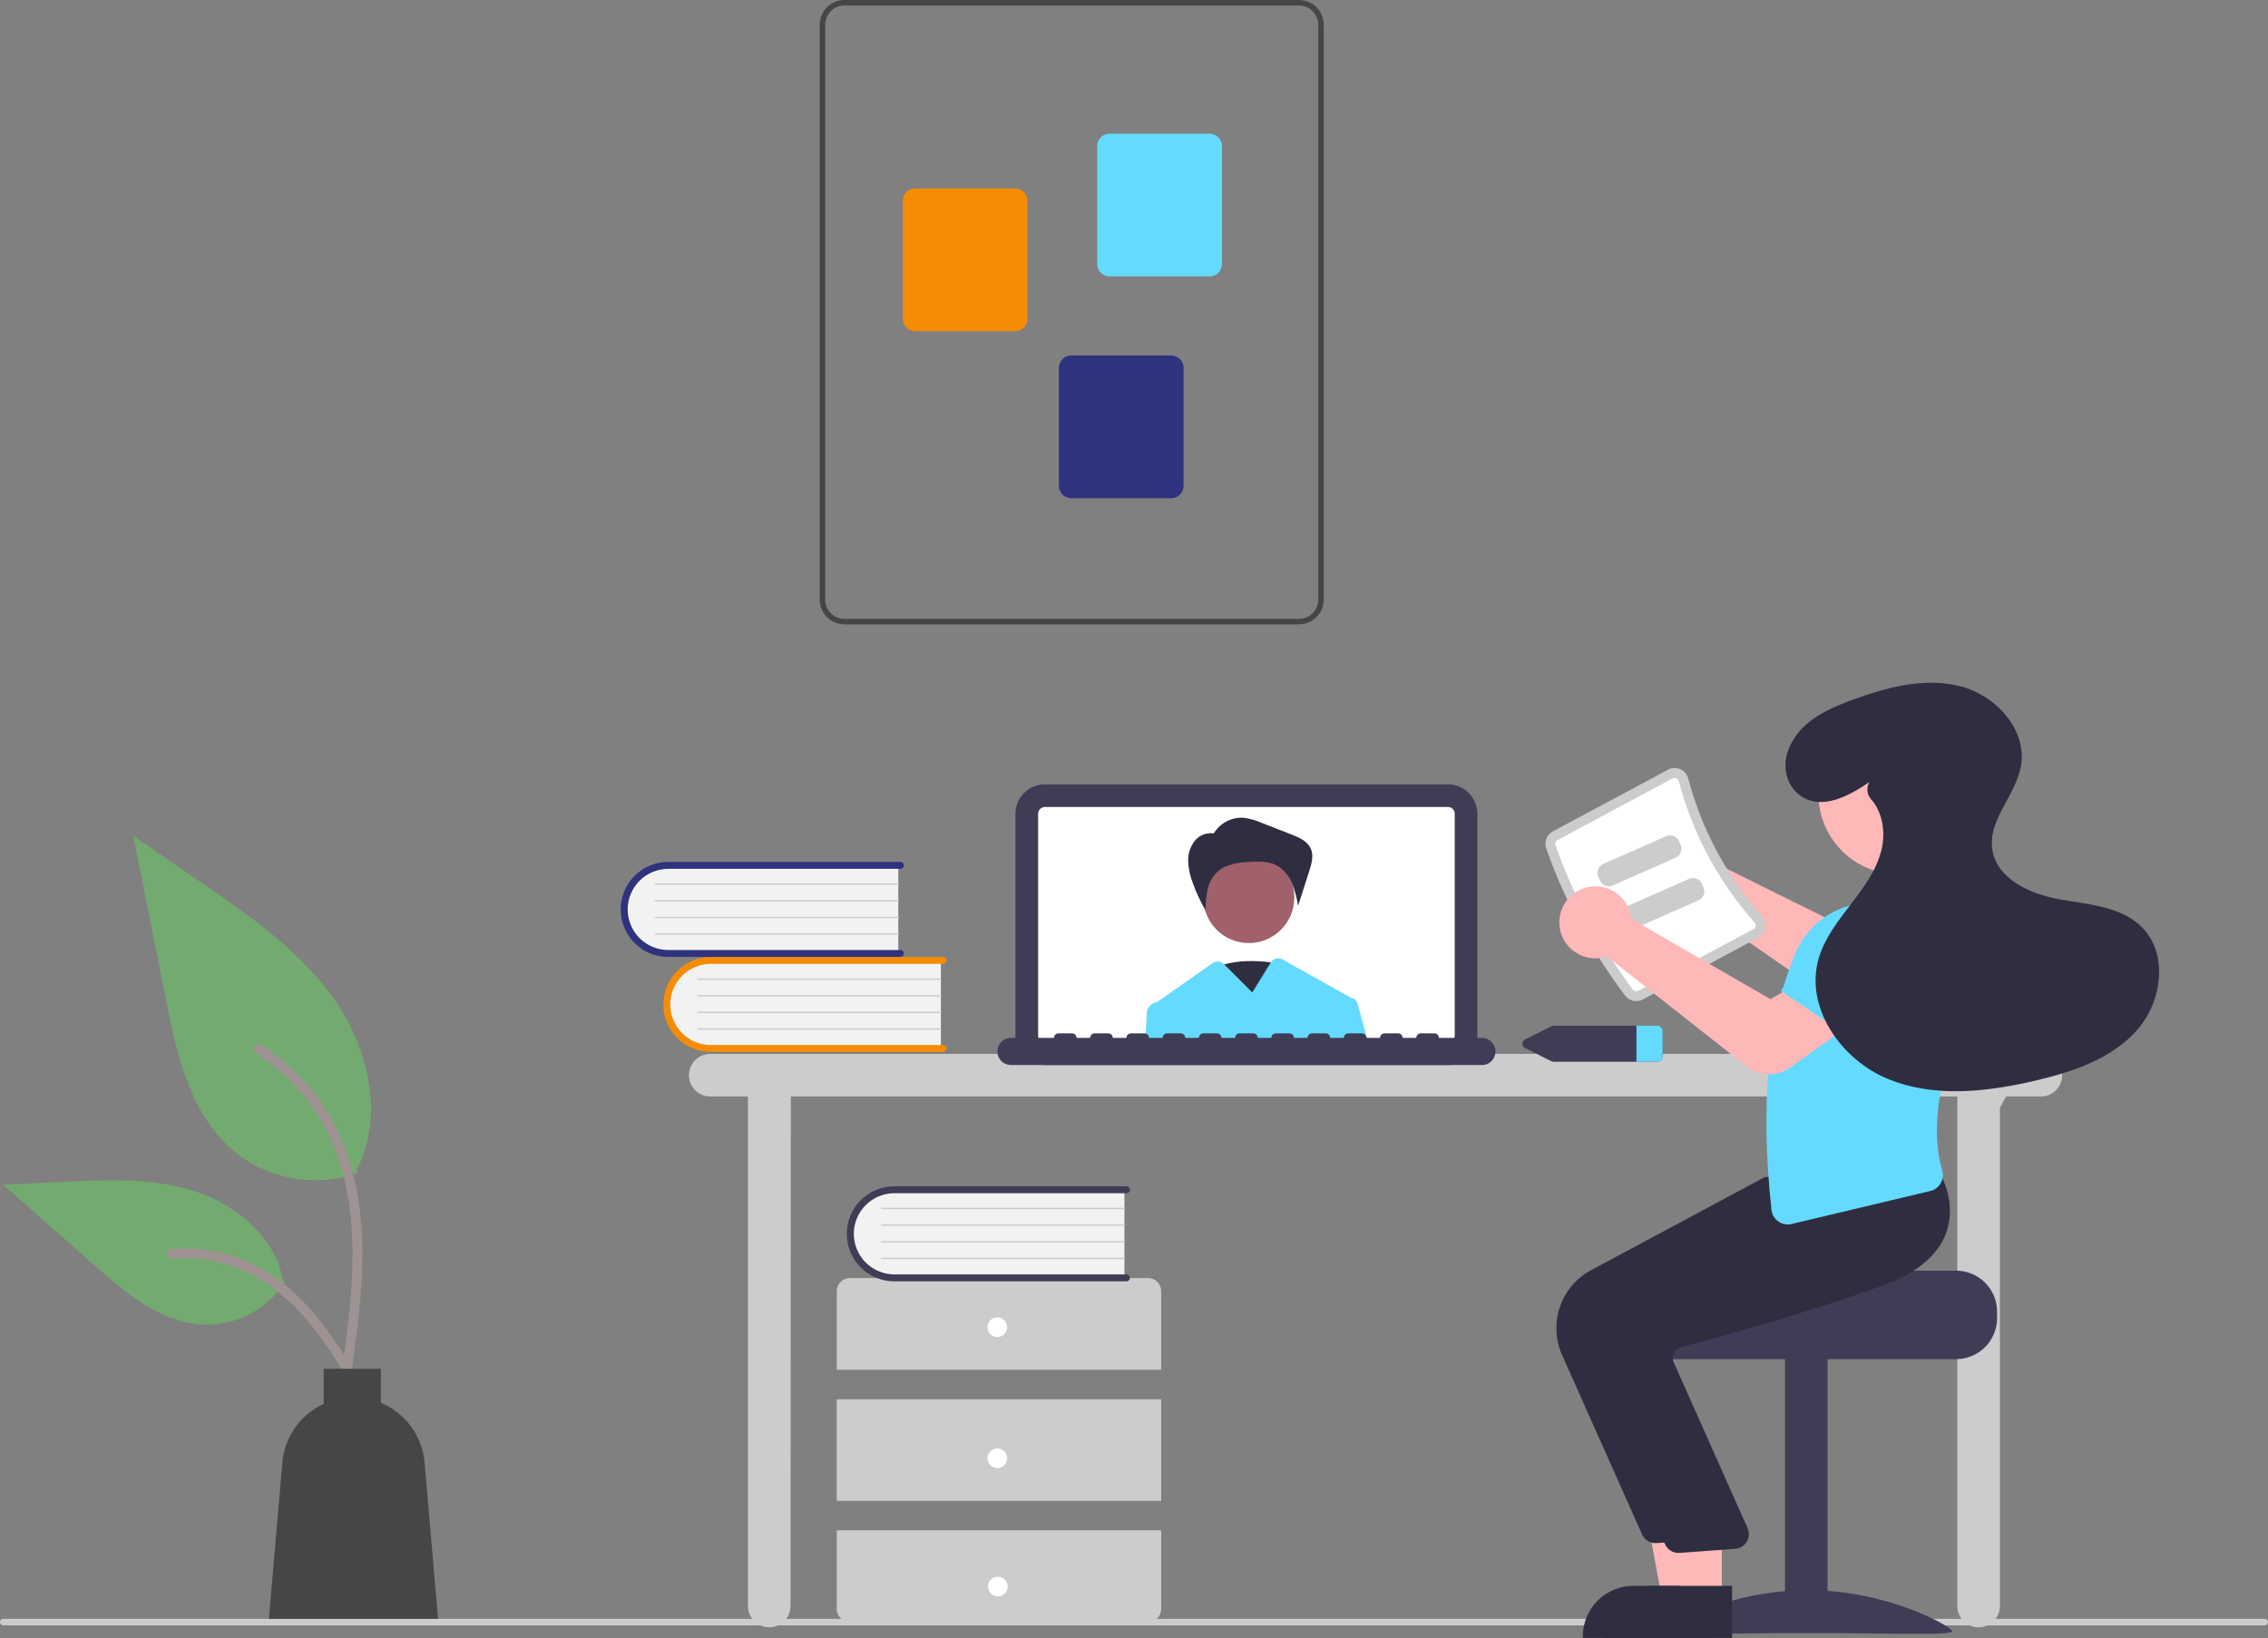 <svg width="692" height="500" viewBox="0 0 692 500" fill="none" xmlns="http://www.w3.org/2000/svg">
<rect x="0" y="0" width="692" height="500" fill="#808080" stroke="none"/>
<g clip-path="url(#clip0_1305_2)">
<path d="M691 496.043H1C0.735 496.043 0.48 495.938 0.293 495.75C0.105 495.563 0 495.308 0 495.043C0 494.778 0.105 494.524 0.293 494.336C0.48 494.148 0.735 494.043 1 494.043H691C691.265 494.043 691.52 494.148 691.707 494.336C691.895 494.524 692 494.778 692 495.043C692 495.308 691.895 495.563 691.707 495.75C691.52 495.938 691.265 496.043 691 496.043Z" fill="#CCCCCC"/>
<path d="M622.704 321.641H216.704C214.98 321.641 213.327 322.326 212.108 323.545C210.889 324.764 210.204 326.417 210.204 328.141C210.204 329.865 210.889 331.519 212.108 332.738C213.327 333.957 214.98 334.641 216.704 334.641H228.204V490.141C228.204 491.865 228.889 493.519 230.108 494.738C231.327 495.957 232.98 496.641 234.704 496.641C236.428 496.641 238.082 495.957 239.301 494.738C240.52 493.519 241.204 491.865 241.204 490.141L241.303 334.641H597.204V490.141C597.204 491.865 597.889 493.519 599.108 494.738C600.327 495.957 601.98 496.641 603.704 496.641C605.428 496.641 607.082 495.957 608.301 494.738C609.52 493.519 610.204 491.865 610.204 490.141V338.069L612.095 334.641H622.704C624.428 334.641 626.082 333.957 627.301 332.738C628.52 331.519 629.204 329.865 629.204 328.141C629.204 326.417 628.52 324.764 627.301 323.545C626.082 322.326 624.428 321.641 622.704 321.641Z" fill="#CCCCCC"/>
<path d="M441.794 325.043H318.812C316.431 325.04 314.148 324.093 312.464 322.409C310.78 320.726 309.833 318.443 309.83 316.061V248.352C309.833 245.971 310.78 243.688 312.464 242.004C314.148 240.32 316.431 239.373 318.812 239.37H441.794C444.175 239.373 446.458 240.32 448.142 242.004C449.826 243.688 450.773 245.971 450.776 248.352V316.061C450.773 318.443 449.826 320.726 448.142 322.409C446.458 324.093 444.175 325.04 441.794 325.043Z" fill="#3F3D56"/>
<path d="M441.793 246.283H318.813C318.264 246.284 317.738 246.503 317.351 246.891C316.963 247.279 316.744 247.804 316.743 248.353V316.063C316.744 316.612 316.963 317.137 317.351 317.525C317.739 317.913 318.264 318.132 318.813 318.133H441.793C442.342 318.132 442.868 317.913 443.256 317.525C443.644 317.137 443.862 316.612 443.863 316.063V248.353C443.862 247.804 443.644 247.279 443.256 246.891C442.868 246.503 442.342 246.284 441.793 246.283Z" fill="white"/>
<path d="M390.792 294.221C390.792 294.221 376.07 290.829 367.972 297.048C359.875 303.268 378.278 317.403 378.278 317.403L390.792 294.221Z" fill="#2F2E41"/>
<path d="M381.024 287.811C388.694 287.811 394.911 281.594 394.911 273.924C394.911 266.255 388.694 260.037 381.024 260.037C373.355 260.037 367.137 266.255 367.137 273.924C367.137 281.594 373.355 287.811 381.024 287.811Z" fill="#A0616A"/>
<path d="M370.286 254.43C371.212 252.858 372.554 251.573 374.165 250.716C375.775 249.859 377.591 249.464 379.412 249.574C381.317 249.813 383.176 250.334 384.928 251.118L394.006 254.66C396.355 255.576 398.928 256.698 399.947 259.005C400.893 261.145 400.187 263.617 399.473 265.846L396.076 276.439C395.7 274.042 395.054 271.694 394.152 269.441C393.234 267.174 391.576 265.283 389.447 264.078C387.089 262.868 384.31 262.893 381.663 263.02C377.913 263.201 373.837 263.678 371.173 266.322C369.759 267.824 368.801 269.696 368.409 271.721C368.023 273.736 367.829 275.782 367.829 277.833C366.291 275.19 364.996 272.414 363.96 269.538C363.107 267.396 362.621 265.126 362.522 262.823C362.433 260.5 363.203 258.226 364.686 256.436C365.439 255.561 366.421 254.914 367.522 254.568C368.623 254.221 369.799 254.189 370.917 254.475L370.286 254.43Z" fill="#2F2E41"/>
<path d="M414.183 306.263C414.053 305.794 413.787 305.374 413.418 305.056C413.05 304.737 412.596 304.534 412.113 304.473C412.081 304.451 412.048 304.431 412.013 304.413L391.282 292.795C390.69 292.463 389.993 292.372 389.335 292.542C388.678 292.711 388.112 293.127 387.753 293.703L382.083 302.883L373.543 294.343L373.408 294.207C372.969 293.769 372.391 293.499 371.773 293.445C371.156 293.391 370.539 293.556 370.031 293.912L352.993 305.843C352.963 305.843 352.933 305.853 352.903 305.853C352.088 305.989 351.343 306.399 350.792 307.015C350.241 307.632 349.917 308.418 349.873 309.243L349.433 318.133H417.473L414.183 306.263Z" fill="#65DAFF"/>
<path d="M452.158 316.752H439.03C439.03 316.386 438.885 316.034 438.626 315.775C438.367 315.516 438.015 315.37 437.649 315.37H433.503C433.137 315.37 432.785 315.516 432.526 315.775C432.267 316.034 432.121 316.386 432.121 316.752H427.976C427.976 316.386 427.83 316.034 427.571 315.775C427.312 315.516 426.961 315.37 426.594 315.37H422.449C422.082 315.37 421.731 315.516 421.471 315.775C421.212 316.034 421.067 316.386 421.067 316.752H416.921C416.921 316.386 416.776 316.034 416.517 315.775C416.257 315.516 415.906 315.37 415.539 315.37H411.394C411.028 315.37 410.676 315.516 410.417 315.775C410.158 316.034 410.012 316.386 410.012 316.752H405.867C405.867 316.386 405.721 316.034 405.462 315.775C405.203 315.516 404.851 315.37 404.485 315.37H400.34C399.973 315.37 399.622 315.516 399.362 315.775C399.103 316.034 398.958 316.386 398.958 316.752H394.812C394.812 316.386 394.667 316.034 394.408 315.775C394.148 315.516 393.797 315.37 393.43 315.37H389.285C388.918 315.37 388.567 315.516 388.308 315.775C388.049 316.034 387.903 316.386 387.903 316.752H383.758C383.758 316.386 383.612 316.034 383.353 315.775C383.094 315.516 382.742 315.37 382.376 315.37H378.23C377.864 315.37 377.512 315.516 377.253 315.775C376.994 316.034 376.849 316.386 376.849 316.752H372.703C372.703 316.386 372.558 316.034 372.298 315.775C372.039 315.516 371.688 315.37 371.321 315.37H367.176C366.809 315.37 366.458 315.516 366.199 315.775C365.94 316.034 365.794 316.386 365.794 316.752H361.649C361.649 316.386 361.503 316.034 361.244 315.775C360.985 315.516 360.633 315.37 360.267 315.37H356.121C355.755 315.37 355.403 315.516 355.144 315.775C354.885 316.034 354.74 316.386 354.74 316.752H350.594C350.594 316.386 350.448 316.034 350.189 315.775C349.93 315.516 349.579 315.37 349.212 315.37H345.067C344.7 315.37 344.349 315.516 344.09 315.775C343.831 316.034 343.685 316.386 343.685 316.752H339.539C339.539 316.386 339.394 316.034 339.135 315.775C338.876 315.516 338.524 315.37 338.158 315.37H334.012C333.646 315.37 333.294 315.516 333.035 315.775C332.776 316.034 332.63 316.386 332.63 316.752H328.485C328.485 316.386 328.339 316.034 328.08 315.775C327.821 315.516 327.47 315.37 327.103 315.37H322.958C322.591 315.37 322.24 315.516 321.981 315.775C321.721 316.034 321.576 316.386 321.576 316.752H308.449C307.35 316.754 306.298 317.191 305.521 317.969C304.745 318.746 304.31 319.799 304.31 320.898C304.31 321.996 304.745 323.049 305.521 323.827C306.298 324.604 307.35 325.041 308.449 325.043H452.158C453.257 325.043 454.312 324.606 455.089 323.829C455.866 323.051 456.303 321.997 456.303 320.898C456.303 319.798 455.866 318.744 455.089 317.966C454.312 317.189 453.257 316.752 452.158 316.752Z" fill="#3F3D56"/>
<path d="M287.079 292.678V320.204H218.117C216.269 320.268 214.427 319.96 212.702 319.297C210.976 318.635 209.401 317.631 208.071 316.347C206.741 315.062 205.684 313.523 204.961 311.822C204.239 310.12 203.867 308.29 203.867 306.441C203.867 304.592 204.239 302.763 204.961 301.061C205.684 299.359 206.741 297.82 208.071 296.536C209.401 295.251 210.976 294.248 212.702 293.585C214.427 292.922 216.269 292.614 218.117 292.678H287.079Z" fill="#F2F2F2"/>
<path d="M288.773 319.992C288.773 320.273 288.661 320.542 288.463 320.741C288.264 320.939 287.995 321.051 287.714 321.051H216.889C213.042 321.051 209.353 319.523 206.633 316.803C203.913 314.083 202.385 310.394 202.385 306.547C202.385 302.7 203.913 299.011 206.633 296.291C209.353 293.571 213.042 292.043 216.889 292.043H287.714C287.995 292.043 288.264 292.155 288.463 292.353C288.661 292.552 288.773 292.821 288.773 293.102C288.773 293.383 288.661 293.652 288.463 293.85C288.264 294.049 287.995 294.16 287.714 294.16H216.889C213.605 294.163 210.458 295.47 208.137 297.792C205.817 300.115 204.513 303.264 204.513 306.547C204.513 309.83 205.817 312.979 208.137 315.302C210.458 317.624 213.605 318.931 216.889 318.934H287.714C287.995 318.934 288.264 319.045 288.463 319.244C288.661 319.442 288.773 319.712 288.773 319.992Z" fill="#F48C06"/>
<path d="M287.079 299.03H212.971C212.943 299.031 212.916 299.025 212.89 299.015C212.864 299.004 212.841 298.989 212.821 298.969C212.801 298.949 212.785 298.926 212.774 298.9C212.764 298.874 212.758 298.847 212.758 298.819C212.758 298.791 212.764 298.763 212.774 298.737C212.785 298.711 212.801 298.688 212.821 298.668C212.841 298.649 212.864 298.633 212.89 298.623C212.916 298.612 212.943 298.607 212.971 298.607H287.079C287.135 298.607 287.188 298.63 287.228 298.669C287.267 298.709 287.289 298.763 287.289 298.819C287.289 298.875 287.267 298.928 287.228 298.968C287.188 299.008 287.135 299.03 287.079 299.03Z" fill="#CCCCCC"/>
<path d="M287.079 304.112H212.971C212.943 304.112 212.916 304.107 212.89 304.096C212.864 304.086 212.841 304.07 212.821 304.051C212.801 304.031 212.785 304.007 212.774 303.982C212.764 303.956 212.758 303.928 212.758 303.9C212.758 303.872 212.764 303.845 212.774 303.819C212.785 303.793 212.801 303.77 212.821 303.75C212.841 303.73 212.864 303.715 212.89 303.704C212.916 303.694 212.943 303.688 212.971 303.689H287.079C287.135 303.689 287.188 303.711 287.228 303.751C287.267 303.791 287.289 303.844 287.289 303.9C287.289 303.956 287.267 304.01 287.228 304.05C287.188 304.089 287.135 304.112 287.079 304.112Z" fill="#CCCCCC"/>
<path d="M287.079 309.194H212.971C212.943 309.194 212.916 309.189 212.89 309.178C212.864 309.167 212.841 309.152 212.821 309.132C212.801 309.113 212.785 309.089 212.774 309.063C212.764 309.038 212.758 309.01 212.758 308.982C212.758 308.954 212.764 308.926 212.774 308.901C212.785 308.875 212.801 308.851 212.821 308.832C212.841 308.812 212.864 308.797 212.89 308.786C212.916 308.775 212.943 308.77 212.971 308.77H287.079C287.135 308.771 287.188 308.793 287.228 308.833C287.267 308.872 287.289 308.926 287.289 308.982C287.289 309.038 287.267 309.092 287.228 309.131C287.188 309.171 287.135 309.193 287.079 309.194Z" fill="#CCCCCC"/>
<path d="M287.079 314.275H212.971C212.943 314.276 212.916 314.27 212.89 314.26C212.864 314.249 212.841 314.234 212.821 314.214C212.801 314.194 212.785 314.171 212.774 314.145C212.764 314.119 212.758 314.092 212.758 314.064C212.758 314.036 212.764 314.008 212.774 313.982C212.785 313.956 212.801 313.933 212.821 313.913C212.841 313.894 212.864 313.878 212.89 313.868C212.916 313.857 212.943 313.852 212.971 313.852H287.079C287.135 313.852 287.188 313.875 287.228 313.914C287.267 313.954 287.289 314.008 287.289 314.064C287.289 314.12 287.267 314.173 287.228 314.213C287.188 314.253 287.135 314.275 287.079 314.275Z" fill="#CCCCCC"/>
<path d="M274.079 263.678V291.204H205.117C203.269 291.268 201.427 290.96 199.702 290.297C197.976 289.635 196.401 288.631 195.071 287.347C193.741 286.062 192.684 284.523 191.961 282.822C191.239 281.12 190.867 279.29 190.867 277.441C190.867 275.592 191.239 273.763 191.961 272.061C192.684 270.359 193.741 268.82 195.071 267.536C196.401 266.251 197.976 265.248 199.702 264.585C201.427 263.922 203.269 263.614 205.117 263.678H274.079Z" fill="#F2F2F2"/>
<path d="M275.773 290.992C275.773 291.273 275.661 291.542 275.463 291.741C275.264 291.939 274.995 292.051 274.714 292.051H203.889C201.984 292.051 200.098 291.676 198.338 290.947C196.578 290.218 194.98 289.15 193.633 287.803C192.286 286.456 191.218 284.857 190.489 283.097C189.76 281.338 189.385 279.452 189.385 277.547C189.385 275.642 189.76 273.756 190.489 271.997C191.218 270.237 192.286 268.638 193.633 267.291C194.98 265.944 196.578 264.876 198.338 264.147C200.098 263.418 201.984 263.043 203.889 263.043H274.714C274.995 263.043 275.264 263.155 275.463 263.353C275.661 263.552 275.773 263.821 275.773 264.102C275.773 264.383 275.661 264.652 275.463 264.85C275.264 265.049 274.995 265.16 274.714 265.16H203.889C200.605 265.163 197.458 266.47 195.137 268.792C192.817 271.115 191.513 274.264 191.513 277.547C191.513 280.83 192.817 283.979 195.137 286.302C197.458 288.624 200.605 289.931 203.889 289.934H274.714C274.995 289.934 275.264 290.045 275.463 290.244C275.661 290.442 275.773 290.712 275.773 290.992Z" fill="#2F327D"/>
<path d="M274.079 270.03H199.971C199.943 270.031 199.916 270.025 199.89 270.015C199.864 270.004 199.841 269.989 199.821 269.969C199.801 269.949 199.785 269.926 199.774 269.9C199.764 269.874 199.758 269.847 199.758 269.819C199.758 269.791 199.764 269.763 199.774 269.737C199.785 269.711 199.801 269.688 199.821 269.668C199.841 269.649 199.864 269.633 199.89 269.623C199.916 269.612 199.943 269.607 199.971 269.607H274.079C274.135 269.607 274.188 269.63 274.228 269.669C274.267 269.709 274.289 269.763 274.289 269.819C274.289 269.875 274.267 269.928 274.228 269.968C274.188 270.008 274.135 270.03 274.079 270.03Z" fill="#CCCCCC"/>
<path d="M274.079 275.112H199.971C199.943 275.112 199.916 275.107 199.89 275.096C199.864 275.086 199.841 275.07 199.821 275.051C199.801 275.031 199.785 275.007 199.774 274.982C199.764 274.956 199.758 274.928 199.758 274.9C199.758 274.872 199.764 274.845 199.774 274.819C199.785 274.793 199.801 274.77 199.821 274.75C199.841 274.73 199.864 274.715 199.89 274.704C199.916 274.694 199.943 274.688 199.971 274.689H274.079C274.135 274.689 274.188 274.711 274.228 274.751C274.267 274.791 274.289 274.844 274.289 274.9C274.289 274.956 274.267 275.01 274.228 275.05C274.188 275.089 274.135 275.112 274.079 275.112Z" fill="#CCCCCC"/>
<path d="M274.079 280.194H199.971C199.943 280.194 199.916 280.189 199.89 280.178C199.864 280.167 199.841 280.152 199.821 280.132C199.801 280.113 199.785 280.089 199.774 280.063C199.764 280.038 199.758 280.01 199.758 279.982C199.758 279.954 199.764 279.926 199.774 279.901C199.785 279.875 199.801 279.851 199.821 279.832C199.841 279.812 199.864 279.797 199.89 279.786C199.916 279.775 199.943 279.77 199.971 279.77H274.079C274.135 279.771 274.188 279.793 274.228 279.833C274.267 279.872 274.289 279.926 274.289 279.982C274.289 280.038 274.267 280.092 274.228 280.131C274.188 280.171 274.135 280.193 274.079 280.194Z" fill="#CCCCCC"/>
<path d="M274.079 285.275H199.971C199.943 285.276 199.916 285.27 199.89 285.26C199.864 285.249 199.841 285.234 199.821 285.214C199.801 285.194 199.785 285.171 199.774 285.145C199.764 285.119 199.758 285.092 199.758 285.064C199.758 285.036 199.764 285.008 199.774 284.982C199.785 284.956 199.801 284.933 199.821 284.913C199.841 284.894 199.864 284.878 199.89 284.868C199.916 284.857 199.943 284.852 199.971 284.852H274.079C274.135 284.852 274.188 284.875 274.228 284.914C274.267 284.954 274.289 285.008 274.289 285.064C274.289 285.12 274.267 285.173 274.228 285.213C274.188 285.253 274.135 285.275 274.079 285.275Z" fill="#CCCCCC"/>
<path d="M354.303 418.043V394.043C354.303 392.982 353.882 391.965 353.132 391.215C352.381 390.465 351.364 390.043 350.303 390.043H259.303C258.242 390.043 257.225 390.465 256.475 391.215C255.725 391.965 255.303 392.982 255.303 394.043V418.043H354.303Z" fill="#CCCCCC"/>
<path d="M354.303 427.043H255.303V458.043H354.303V427.043Z" fill="#CCCCCC"/>
<path d="M255.303 467.043V491.043C255.303 492.104 255.725 493.121 256.475 493.871C257.225 494.622 258.242 495.043 259.303 495.043H350.303C351.364 495.043 352.381 494.622 353.132 493.871C353.882 493.121 354.303 492.104 354.303 491.043V467.043H255.303Z" fill="#CCCCCC"/>
<path d="M304.303 408.043C305.96 408.043 307.303 406.7 307.303 405.043C307.303 403.386 305.96 402.043 304.303 402.043C302.646 402.043 301.303 403.386 301.303 405.043C301.303 406.7 302.646 408.043 304.303 408.043Z" fill="white"/>
<path d="M304.303 448.043C305.96 448.043 307.303 446.7 307.303 445.043C307.303 443.386 305.96 442.043 304.303 442.043C302.646 442.043 301.303 443.386 301.303 445.043C301.303 446.7 302.646 448.043 304.303 448.043Z" fill="white"/>
<path d="M304.464 487.196C306.121 487.196 307.464 485.853 307.464 484.196C307.464 482.539 306.121 481.196 304.464 481.196C302.807 481.196 301.464 482.539 301.464 484.196C301.464 485.853 302.807 487.196 304.464 487.196Z" fill="white"/>
<path d="M343.079 362.678V390.204H274.117C272.269 390.268 270.427 389.96 268.702 389.297C266.976 388.635 265.401 387.631 264.071 386.347C262.741 385.062 261.684 383.523 260.961 381.822C260.239 380.12 259.867 378.29 259.867 376.441C259.867 374.592 260.239 372.763 260.961 371.061C261.684 369.359 262.741 367.82 264.071 366.536C265.401 365.251 266.976 364.248 268.702 363.585C270.427 362.922 272.269 362.614 274.117 362.678H343.079Z" fill="#F2F2F2"/>
<path d="M344.773 389.992C344.773 390.273 344.661 390.542 344.463 390.741C344.264 390.939 343.995 391.051 343.714 391.051H272.889C270.983 391.053 269.096 390.679 267.334 389.95C265.573 389.222 263.973 388.154 262.625 386.807C261.277 385.46 260.207 383.861 259.478 382.1C258.748 380.34 258.373 378.453 258.373 376.547C258.373 374.641 258.748 372.754 259.478 370.994C260.207 369.233 261.277 367.634 262.625 366.287C263.973 364.94 265.573 363.872 267.334 363.144C269.096 362.415 270.983 362.042 272.889 362.043H343.714C343.995 362.043 344.264 362.155 344.463 362.353C344.661 362.552 344.773 362.821 344.773 363.102C344.773 363.383 344.661 363.652 344.463 363.85C344.264 364.049 343.995 364.16 343.714 364.16H272.889C269.605 364.163 266.458 365.47 264.137 367.792C261.817 370.115 260.513 373.264 260.513 376.547C260.513 379.83 261.817 382.979 264.137 385.302C266.458 387.624 269.605 388.931 272.889 388.934H343.714C343.995 388.934 344.264 389.045 344.463 389.244C344.661 389.442 344.773 389.712 344.773 389.992Z" fill="#3F3D56"/>
<path d="M343.079 369.03H268.971C268.943 369.031 268.916 369.025 268.89 369.015C268.864 369.004 268.84 368.989 268.821 368.969C268.801 368.949 268.785 368.926 268.774 368.9C268.764 368.874 268.758 368.847 268.758 368.819C268.758 368.791 268.764 368.763 268.774 368.737C268.785 368.711 268.801 368.688 268.821 368.668C268.84 368.649 268.864 368.633 268.89 368.623C268.916 368.612 268.943 368.607 268.971 368.607H343.079C343.135 368.607 343.188 368.63 343.228 368.669C343.267 368.709 343.289 368.763 343.289 368.819C343.289 368.875 343.267 368.928 343.228 368.968C343.188 369.008 343.135 369.03 343.079 369.03Z" fill="#CCCCCC"/>
<path d="M343.079 374.112H268.971C268.943 374.112 268.916 374.107 268.89 374.096C268.864 374.086 268.84 374.07 268.821 374.051C268.801 374.031 268.785 374.007 268.774 373.982C268.764 373.956 268.758 373.928 268.758 373.9C268.758 373.872 268.764 373.845 268.774 373.819C268.785 373.793 268.801 373.77 268.821 373.75C268.84 373.73 268.864 373.715 268.89 373.704C268.916 373.694 268.943 373.688 268.971 373.689H343.079C343.135 373.689 343.188 373.711 343.228 373.751C343.267 373.791 343.289 373.844 343.289 373.9C343.289 373.956 343.267 374.01 343.228 374.05C343.188 374.089 343.135 374.112 343.079 374.112Z" fill="#CCCCCC"/>
<path d="M343.079 379.194H268.971C268.943 379.194 268.916 379.189 268.89 379.178C268.864 379.167 268.84 379.152 268.821 379.132C268.801 379.113 268.785 379.089 268.774 379.063C268.764 379.038 268.758 379.01 268.758 378.982C268.758 378.954 268.764 378.926 268.774 378.901C268.785 378.875 268.801 378.851 268.821 378.832C268.84 378.812 268.864 378.797 268.89 378.786C268.916 378.775 268.943 378.77 268.971 378.77H343.079C343.135 378.771 343.188 378.793 343.228 378.833C343.267 378.872 343.289 378.926 343.289 378.982C343.289 379.038 343.267 379.092 343.228 379.131C343.188 379.171 343.135 379.193 343.079 379.194Z" fill="#CCCCCC"/>
<path d="M343.079 384.275H268.971C268.943 384.276 268.916 384.27 268.89 384.26C268.864 384.249 268.84 384.234 268.821 384.214C268.801 384.194 268.785 384.171 268.774 384.145C268.764 384.119 268.758 384.092 268.758 384.064C268.758 384.036 268.764 384.008 268.774 383.982C268.785 383.956 268.801 383.933 268.821 383.913C268.84 383.894 268.864 383.878 268.89 383.868C268.916 383.857 268.943 383.852 268.971 383.852H343.079C343.135 383.852 343.188 383.875 343.228 383.914C343.267 383.954 343.289 384.008 343.289 384.064C343.289 384.12 343.267 384.173 343.228 384.213C343.188 384.253 343.135 384.275 343.079 384.275Z" fill="#CCCCCC"/>
<path d="M250.11 183.021V7.521C250.113 5.527 250.906 3.616 252.316 2.205C253.726 0.795 255.638 0.002 257.632 -3.8147e-06H396.36C398.354 0.002 400.266 0.795 401.676 2.205C403.086 3.616 403.879 5.527 403.882 7.521V183.021C403.88 185.016 403.086 186.927 401.676 188.337C400.266 189.747 398.354 190.541 396.36 190.543H257.632C255.638 190.541 253.726 189.747 252.316 188.337C250.906 186.927 250.113 185.016 250.11 183.021ZM257.632 1.671C256.081 1.673 254.594 2.29 253.497 3.387C252.4 4.483 251.784 5.97 251.782 7.521V183.021C251.784 184.572 252.4 186.059 253.497 187.156C254.594 188.253 256.081 188.87 257.632 188.871H396.36C397.911 188.87 399.398 188.253 400.495 187.156C401.592 186.059 402.209 184.572 402.21 183.021V7.521C402.209 5.97 401.592 4.483 400.495 3.387C399.398 2.29 397.911 1.673 396.36 1.671H257.632Z" fill="#464646"/>
<path d="M334.776 80.598V44.562C334.777 43.565 335.173 42.609 335.878 41.904C336.583 41.199 337.539 40.802 338.536 40.801H369.073C370.07 40.802 371.026 41.199 371.731 41.904C372.436 42.609 372.833 43.565 372.834 44.562V80.598C372.833 81.595 372.436 82.551 371.731 83.256C371.026 83.961 370.07 84.357 369.073 84.358H338.536C337.539 84.357 336.583 83.961 335.878 83.256C335.173 82.551 334.777 81.595 334.776 80.598Z" fill="#65DAFF"/>
<path d="M275.44 97.312V61.276C275.441 60.279 275.837 59.323 276.542 58.618C277.248 57.913 278.203 57.517 279.201 57.516H309.737C310.735 57.517 311.69 57.913 312.396 58.618C313.101 59.323 313.497 60.279 313.498 61.276V97.312C313.497 98.309 313.101 99.265 312.396 99.97C311.69 100.675 310.735 101.072 309.737 101.073H279.201C278.203 101.072 277.248 100.675 276.542 99.97C275.837 99.265 275.441 98.309 275.44 97.312Z" fill="#F48C06"/>
<path d="M323.076 148.291V112.255C323.077 111.258 323.473 110.302 324.178 109.597C324.883 108.892 325.839 108.495 326.836 108.494H357.373C358.37 108.495 359.326 108.892 360.031 109.597C360.736 110.302 361.133 111.258 361.134 112.255V148.291C361.133 149.288 360.736 150.244 360.031 150.949C359.326 151.654 358.37 152.05 357.373 152.051H326.836C325.839 152.05 324.883 151.654 324.178 150.949C323.473 150.244 323.077 149.288 323.076 148.291Z" fill="#2F327D"/>
<path d="M505.563 313.043H474.143C473.845 313.043 473.551 313.111 473.283 313.243L465.353 317.213C465.092 317.324 464.869 317.509 464.713 317.746C464.557 317.982 464.473 318.26 464.473 318.543C464.473 318.827 464.557 319.104 464.713 319.34C464.869 319.577 465.092 319.762 465.353 319.873L473.283 323.843C473.551 323.975 473.845 324.043 474.143 324.043H505.563C505.996 324.068 506.421 323.922 506.747 323.635C507.073 323.349 507.273 322.946 507.303 322.513V314.573C507.273 314.14 507.073 313.737 506.747 313.451C506.421 313.165 505.996 313.018 505.563 313.043Z" fill="#3F3D56"/>
<path d="M507.303 314.573V322.513C507.273 322.946 507.073 323.349 506.747 323.635C506.421 323.922 505.996 324.068 505.563 324.043H499.303V313.043H505.563C505.996 313.018 506.421 313.165 506.747 313.451C507.073 313.737 507.273 314.14 507.303 314.573Z" fill="#65DAFF"/>
<path d="M505.326 253.643C506.75 253.029 508.287 252.722 509.836 252.743C511.386 252.765 512.914 253.113 514.32 253.766C515.726 254.419 516.978 255.361 517.994 256.532C519.011 257.702 519.768 259.074 520.217 260.557C520.357 261.028 520.464 261.507 520.537 261.992L564.475 283.781L574.644 277.042L587.295 291.607L571.769 304.217C569.902 305.722 567.6 306.584 565.204 306.677C562.808 306.769 560.446 306.087 558.468 304.73L513.889 273.902C513.557 274.043 513.218 274.166 512.874 274.272C511.39 274.721 509.828 274.851 508.291 274.654C506.753 274.457 505.274 273.938 503.952 273.129C502.629 272.321 501.492 271.242 500.615 269.964C499.738 268.686 499.141 267.236 498.864 265.711C498.781 265.269 498.727 264.821 498.701 264.372C498.577 262.121 499.146 259.886 500.331 257.968C501.515 256.05 503.259 254.54 505.326 253.643Z" fill="#FFB8B8"/>
<path d="M596.841 387.792H548.831C548.831 389.172 499.351 390.292 499.351 390.292C498.575 390.876 497.867 391.547 497.241 392.292C495.362 394.533 494.335 397.366 494.341 400.292V402.292C494.342 405.606 495.66 408.785 498.004 411.129C500.348 413.473 503.526 414.79 506.841 414.792H596.841C600.155 414.789 603.333 413.471 605.677 411.127C608.02 408.784 609.338 405.606 609.341 402.292V400.292C609.337 396.978 608.018 393.801 605.675 391.458C603.332 389.115 600.155 387.796 596.841 387.792Z" fill="#3F3D56"/>
<path d="M544.617 498.295H557.617V414.295H544.617V498.295Z" fill="#3F3D56"/>
<path d="M507.617 497.838C507.617 499.243 527.317 498.382 551.617 498.382C575.918 498.382 595.617 499.243 595.617 497.838C595.617 496.434 575.918 485.295 551.617 485.295C527.317 485.295 507.617 496.434 507.617 497.838Z" fill="#3F3D56"/>
<path d="M519.353 487.993L507.094 487.992L501.261 456.195L519.355 456.196L519.353 487.993Z" fill="#FFB8B8"/>
<path d="M522.48 499.877L482.949 499.875V499.375C482.949 497.355 483.347 495.354 484.12 493.487C484.894 491.62 486.027 489.924 487.456 488.495C488.885 487.067 490.581 485.933 492.448 485.16C494.314 484.387 496.315 483.989 498.336 483.989H498.337L522.481 483.99L522.48 499.877Z" fill="#2F2E41"/>
<path d="M501.017 468.275L476.576 413.467C474.535 408.848 474.31 403.629 475.944 398.851C477.578 394.073 480.952 390.085 485.394 387.683L538.408 359.255L562.599 357.198L584.914 355.169L585.074 355.442C585.28 355.79 590.078 364.077 586.835 373.164C584.375 380.056 577.976 385.44 567.816 389.166C544.102 397.861 516.707 405.293 506.03 408.084C505.558 408.204 505.117 408.423 504.736 408.727C504.355 409.03 504.042 409.411 503.819 409.843C503.595 410.271 503.461 410.741 503.428 411.222C503.394 411.704 503.46 412.187 503.622 412.642L526.329 463.657C526.566 464.304 526.651 464.997 526.578 465.682C526.506 466.367 526.276 467.026 525.908 467.609C525.54 468.192 525.043 468.682 524.456 469.042C523.868 469.402 523.206 469.622 522.52 469.686L505.553 470.922C505.409 470.935 505.266 470.942 505.123 470.942C504.254 470.942 503.404 470.69 502.675 470.216C501.946 469.743 501.37 469.069 501.017 468.275Z" fill="#2F2E41"/>
<path d="M525.353 487.993L513.094 487.992L507.261 456.195L525.355 456.196L525.353 487.993Z" fill="#FFB8B8"/>
<path d="M528.48 499.877L488.949 499.875V499.375C488.949 497.355 489.347 495.354 490.12 493.487C490.894 491.62 492.027 489.924 493.456 488.495C494.885 487.067 496.581 485.933 498.448 485.16C500.314 484.387 502.315 483.989 504.336 483.989H504.337L528.481 483.99L528.48 499.877Z" fill="#2F2E41"/>
<path d="M508.017 471.275L483.576 416.467C481.535 411.848 481.31 406.629 482.944 401.851C484.578 397.073 487.952 393.085 492.394 390.683L545.408 362.255L569.599 360.198L591.914 358.169L592.074 358.442C592.28 358.79 597.078 367.077 593.835 376.164C591.375 383.056 584.976 388.44 574.816 392.166C551.102 400.861 523.707 408.293 513.03 411.084C512.558 411.204 512.117 411.423 511.736 411.727C511.355 412.03 511.042 412.411 510.819 412.843C510.595 413.271 510.461 413.741 510.428 414.222C510.394 414.704 510.46 415.187 510.622 415.642L533.329 466.657C533.566 467.304 533.651 467.997 533.578 468.682C533.506 469.367 533.276 470.026 532.908 470.609C532.54 471.192 532.043 471.682 531.456 472.042C530.868 472.402 530.206 472.622 529.52 472.686L512.553 473.922C512.409 473.935 512.266 473.942 512.123 473.942C511.254 473.942 510.404 473.69 509.675 473.216C508.946 472.743 508.37 472.069 508.017 471.275Z" fill="#2F2E41"/>
<path d="M495.835 303.844C485.564 290.183 477.445 275.03 471.759 258.913C471.43 257.948 471.453 256.899 471.825 255.95C472.197 255.002 472.894 254.216 473.791 253.733L508.936 234.902C509.505 234.595 510.136 234.421 510.781 234.395C511.427 234.369 512.07 234.49 512.662 234.75C513.264 235.012 513.799 235.408 514.226 235.908C514.652 236.408 514.959 236.998 515.123 237.634C519.214 253.166 526.903 267.516 537.569 279.525C538.008 280.014 538.329 280.596 538.509 281.228C538.689 281.86 538.723 282.525 538.607 283.172C538.496 283.808 538.241 284.411 537.861 284.934C537.482 285.457 536.988 285.886 536.417 286.19L501.272 305.021C500.373 305.501 499.333 305.646 498.338 305.43C497.342 305.214 496.455 304.652 495.835 303.844Z" fill="#CCCCCC"/>
<path d="M498.233 302.042C498.422 302.278 498.687 302.441 498.984 302.502C499.28 302.563 499.588 302.519 499.855 302.377L535 283.545C535.171 283.456 535.319 283.329 535.432 283.173C535.545 283.018 535.621 282.838 535.653 282.648C535.69 282.448 535.679 282.242 535.623 282.046C535.567 281.85 535.466 281.67 535.328 281.52C524.348 269.158 516.432 254.384 512.221 238.395C512.172 238.198 512.079 238.014 511.947 237.859C511.815 237.703 511.65 237.581 511.463 237.5C511.287 237.421 511.095 237.385 510.902 237.393C510.71 237.401 510.522 237.453 510.353 237.546L475.208 256.378C474.942 256.521 474.734 256.754 474.621 257.034C474.508 257.315 474.496 257.626 474.588 257.915C480.172 273.744 488.146 288.625 498.233 302.042Z" fill="white"/>
<path d="M612.593 298.821L585.068 309.28L578.348 290.614C577.456 288.135 577.468 285.421 578.384 282.95C579.299 280.48 581.058 278.413 583.35 277.114C585.668 275.8 588.38 275.359 590.996 275.869C593.612 276.38 595.958 277.809 597.612 279.899L612.593 298.821Z" fill="#65DAFF"/>
<path d="M542.583 372.781C542.003 372.371 541.518 371.843 541.159 371.231C540.8 370.619 540.575 369.938 540.499 369.232C536.974 336.322 539.429 310.568 548.005 290.497C549.516 287.035 551.791 283.961 554.66 281.505C557.53 279.049 560.919 277.276 564.572 276.318L586.821 275.194L586.937 275.25C591.957 277.709 596.052 281.721 598.613 286.69C601.175 291.66 602.066 297.322 601.156 302.839C594 321.702 588.008 341.341 592.577 357.185C592.769 357.847 592.825 358.541 592.742 359.226C592.659 359.91 592.438 360.571 592.094 361.168C591.759 361.745 591.311 362.248 590.775 362.645C590.239 363.042 589.627 363.325 588.978 363.477L546.599 373.558C545.913 373.721 545.2 373.737 544.507 373.603C543.815 373.469 543.159 373.188 542.583 372.781Z" fill="#65DAFF"/>
<path d="M579.396 266.884C592.961 266.884 603.957 255.888 603.957 242.323C603.957 228.758 592.961 217.762 579.396 217.762C565.831 217.762 554.835 228.758 554.835 242.323C554.835 255.888 565.831 266.884 579.396 266.884Z" fill="#FFB8B8"/>
<path d="M511.243 261.776L492.102 270.226C491.374 270.546 490.548 270.565 489.807 270.277C489.065 269.99 488.468 269.42 488.146 268.693L487.672 267.62C487.352 266.892 487.333 266.067 487.621 265.325C487.908 264.584 488.478 263.986 489.205 263.664L508.347 255.215C509.075 254.894 509.9 254.876 510.642 255.163C511.384 255.451 511.981 256.02 512.303 256.748L512.776 257.82C513.097 258.548 513.115 259.374 512.828 260.115C512.541 260.857 511.971 261.454 511.243 261.776Z" fill="#CCCCCC"/>
<path d="M518.243 274.776L499.102 283.226C498.374 283.546 497.548 283.565 496.807 283.277C496.065 282.99 495.468 282.42 495.146 281.693L494.672 280.62C494.352 279.892 494.333 279.067 494.621 278.325C494.908 277.584 495.478 276.986 496.205 276.664L515.347 268.215C516.075 267.894 516.9 267.876 517.642 268.163C518.384 268.451 518.981 269.02 519.303 269.748L519.776 270.82C520.097 271.548 520.115 272.374 519.828 273.115C519.541 273.857 518.971 274.454 518.243 274.776Z" fill="#CCCCCC"/>
<path d="M533.005 325.553L490.331 291.887C489.991 292.007 489.645 292.109 489.295 292.193C487.788 292.545 486.225 292.577 484.706 292.285C483.187 291.994 481.746 291.386 480.477 290.502C479.199 289.616 478.126 288.468 477.328 287.135C476.53 285.801 476.026 284.312 475.85 282.768C475.564 280.3 476.12 277.807 477.429 275.694C478.738 273.582 480.722 271.973 483.059 271.13C484.518 270.607 486.071 270.398 487.617 270.516C489.162 270.635 490.665 271.079 492.027 271.819C493.389 272.559 494.58 273.578 495.52 274.81C496.461 276.042 497.131 277.459 497.486 278.967C497.596 279.446 497.672 279.931 497.715 280.42L540.196 304.927L550.768 298.84L562.479 314.172L546.065 325.872C544.143 327.23 541.835 327.933 539.482 327.875C537.13 327.818 534.858 327.004 533.005 325.553Z" fill="#FFB8B8"/>
<path d="M567.686 318.947L543.337 302.39L554.78 286.183C556.3 284.031 558.531 282.485 561.08 281.819C563.629 281.153 566.331 281.409 568.709 282.543C571.114 283.69 573.031 285.659 574.112 288.094C575.193 290.53 575.367 293.272 574.603 295.826L567.686 318.947Z" fill="#65DAFF"/>
<path d="M570.391 238.665C564.079 242.986 555.79 247.427 549.342 242.826C545.109 239.805 543.775 234.21 545.492 229.301C548.579 220.472 557.061 216.586 565.172 213.606C575.717 209.733 587.198 206.652 598.083 209.426C608.969 212.199 618.589 222.739 616.624 233.799C615.044 242.693 606.654 250.094 607.845 259.048C609.044 268.06 619.179 272.804 628.126 274.415C637.074 276.026 647.087 276.543 653.517 282.97C661.72 291.169 659.672 305.823 651.953 314.48C644.234 323.136 632.586 327.06 621.299 329.727C606.345 333.261 590.17 335.119 575.967 329.253C561.764 323.388 550.712 307.599 554.826 292.794C556.564 286.54 560.658 281.255 564.614 276.109C568.571 270.964 572.578 265.583 574.087 259.27C575.345 254.01 574.414 247.902 570.925 243.955C570.29 243.265 569.891 242.391 569.784 241.459C569.678 240.527 569.869 239.585 570.331 238.769L570.391 238.665Z" fill="#2F2E41"/>
<path d="M109.072 357.998C102.743 360.223 95.948 360.78 89.341 359.617C82.735 358.453 76.539 355.607 71.351 351.354C58.139 340.265 53.997 321.995 50.626 305.079C47.303 288.4 43.98 271.722 40.657 255.043L61.529 269.415C76.538 279.75 91.886 290.416 102.279 305.386C112.671 320.356 117.208 340.791 108.858 356.989" fill="#73AA6F"/>
<path d="M107.288 418.577C109.401 403.19 111.573 387.604 110.091 372.052C108.775 358.24 104.561 344.749 95.982 333.688C91.428 327.828 85.888 322.806 79.608 318.85C77.971 317.817 76.464 320.412 78.094 321.441C88.959 328.307 97.362 338.447 102.093 350.397C107.318 363.687 108.157 378.173 107.257 392.291C106.712 400.828 105.558 409.309 104.395 417.779C104.304 418.162 104.361 418.566 104.555 418.909C104.75 419.251 105.067 419.507 105.443 419.625C105.826 419.728 106.235 419.676 106.581 419.48C106.926 419.284 107.18 418.959 107.288 418.577H107.288Z" fill="#9F9292"/>
<path d="M86.941 391.348C84.227 395.474 80.496 398.831 76.107 401.096C71.719 403.361 66.821 404.457 61.886 404.28C49.203 403.678 38.629 394.826 29.111 386.422L0.958 361.565L19.591 360.673C32.99 360.032 46.736 359.433 59.498 363.566C72.261 367.698 84.031 377.642 86.365 390.853" fill="#73AA6F"/>
<path d="M113.258 427.422C103.09 409.431 91.297 389.436 70.223 383.045C64.364 381.275 58.22 380.64 52.122 381.176C50.2 381.342 50.68 384.305 52.599 384.139C62.82 383.291 73.021 385.989 81.485 391.781C89.63 397.325 95.972 405.033 101.339 413.207C104.627 418.213 107.572 423.432 110.518 428.644C111.459 430.31 114.21 429.108 113.258 427.422Z" fill="#9F9292"/>
<path d="M129.55 446.359C129.207 442.39 127.782 438.59 125.429 435.375C123.077 432.159 119.887 429.651 116.207 428.123V417.722H98.762V428.45C95.263 430.054 92.253 432.556 90.036 435.702C87.82 438.848 86.478 442.525 86.146 446.359L82.044 494.043H133.652L129.55 446.359Z" fill="#464646"/>
</g>
<defs>
<clipPath id="clip0_1305_2">
<rect width="692" height="499.877" fill="white"/>
</clipPath>
</defs>
</svg>
